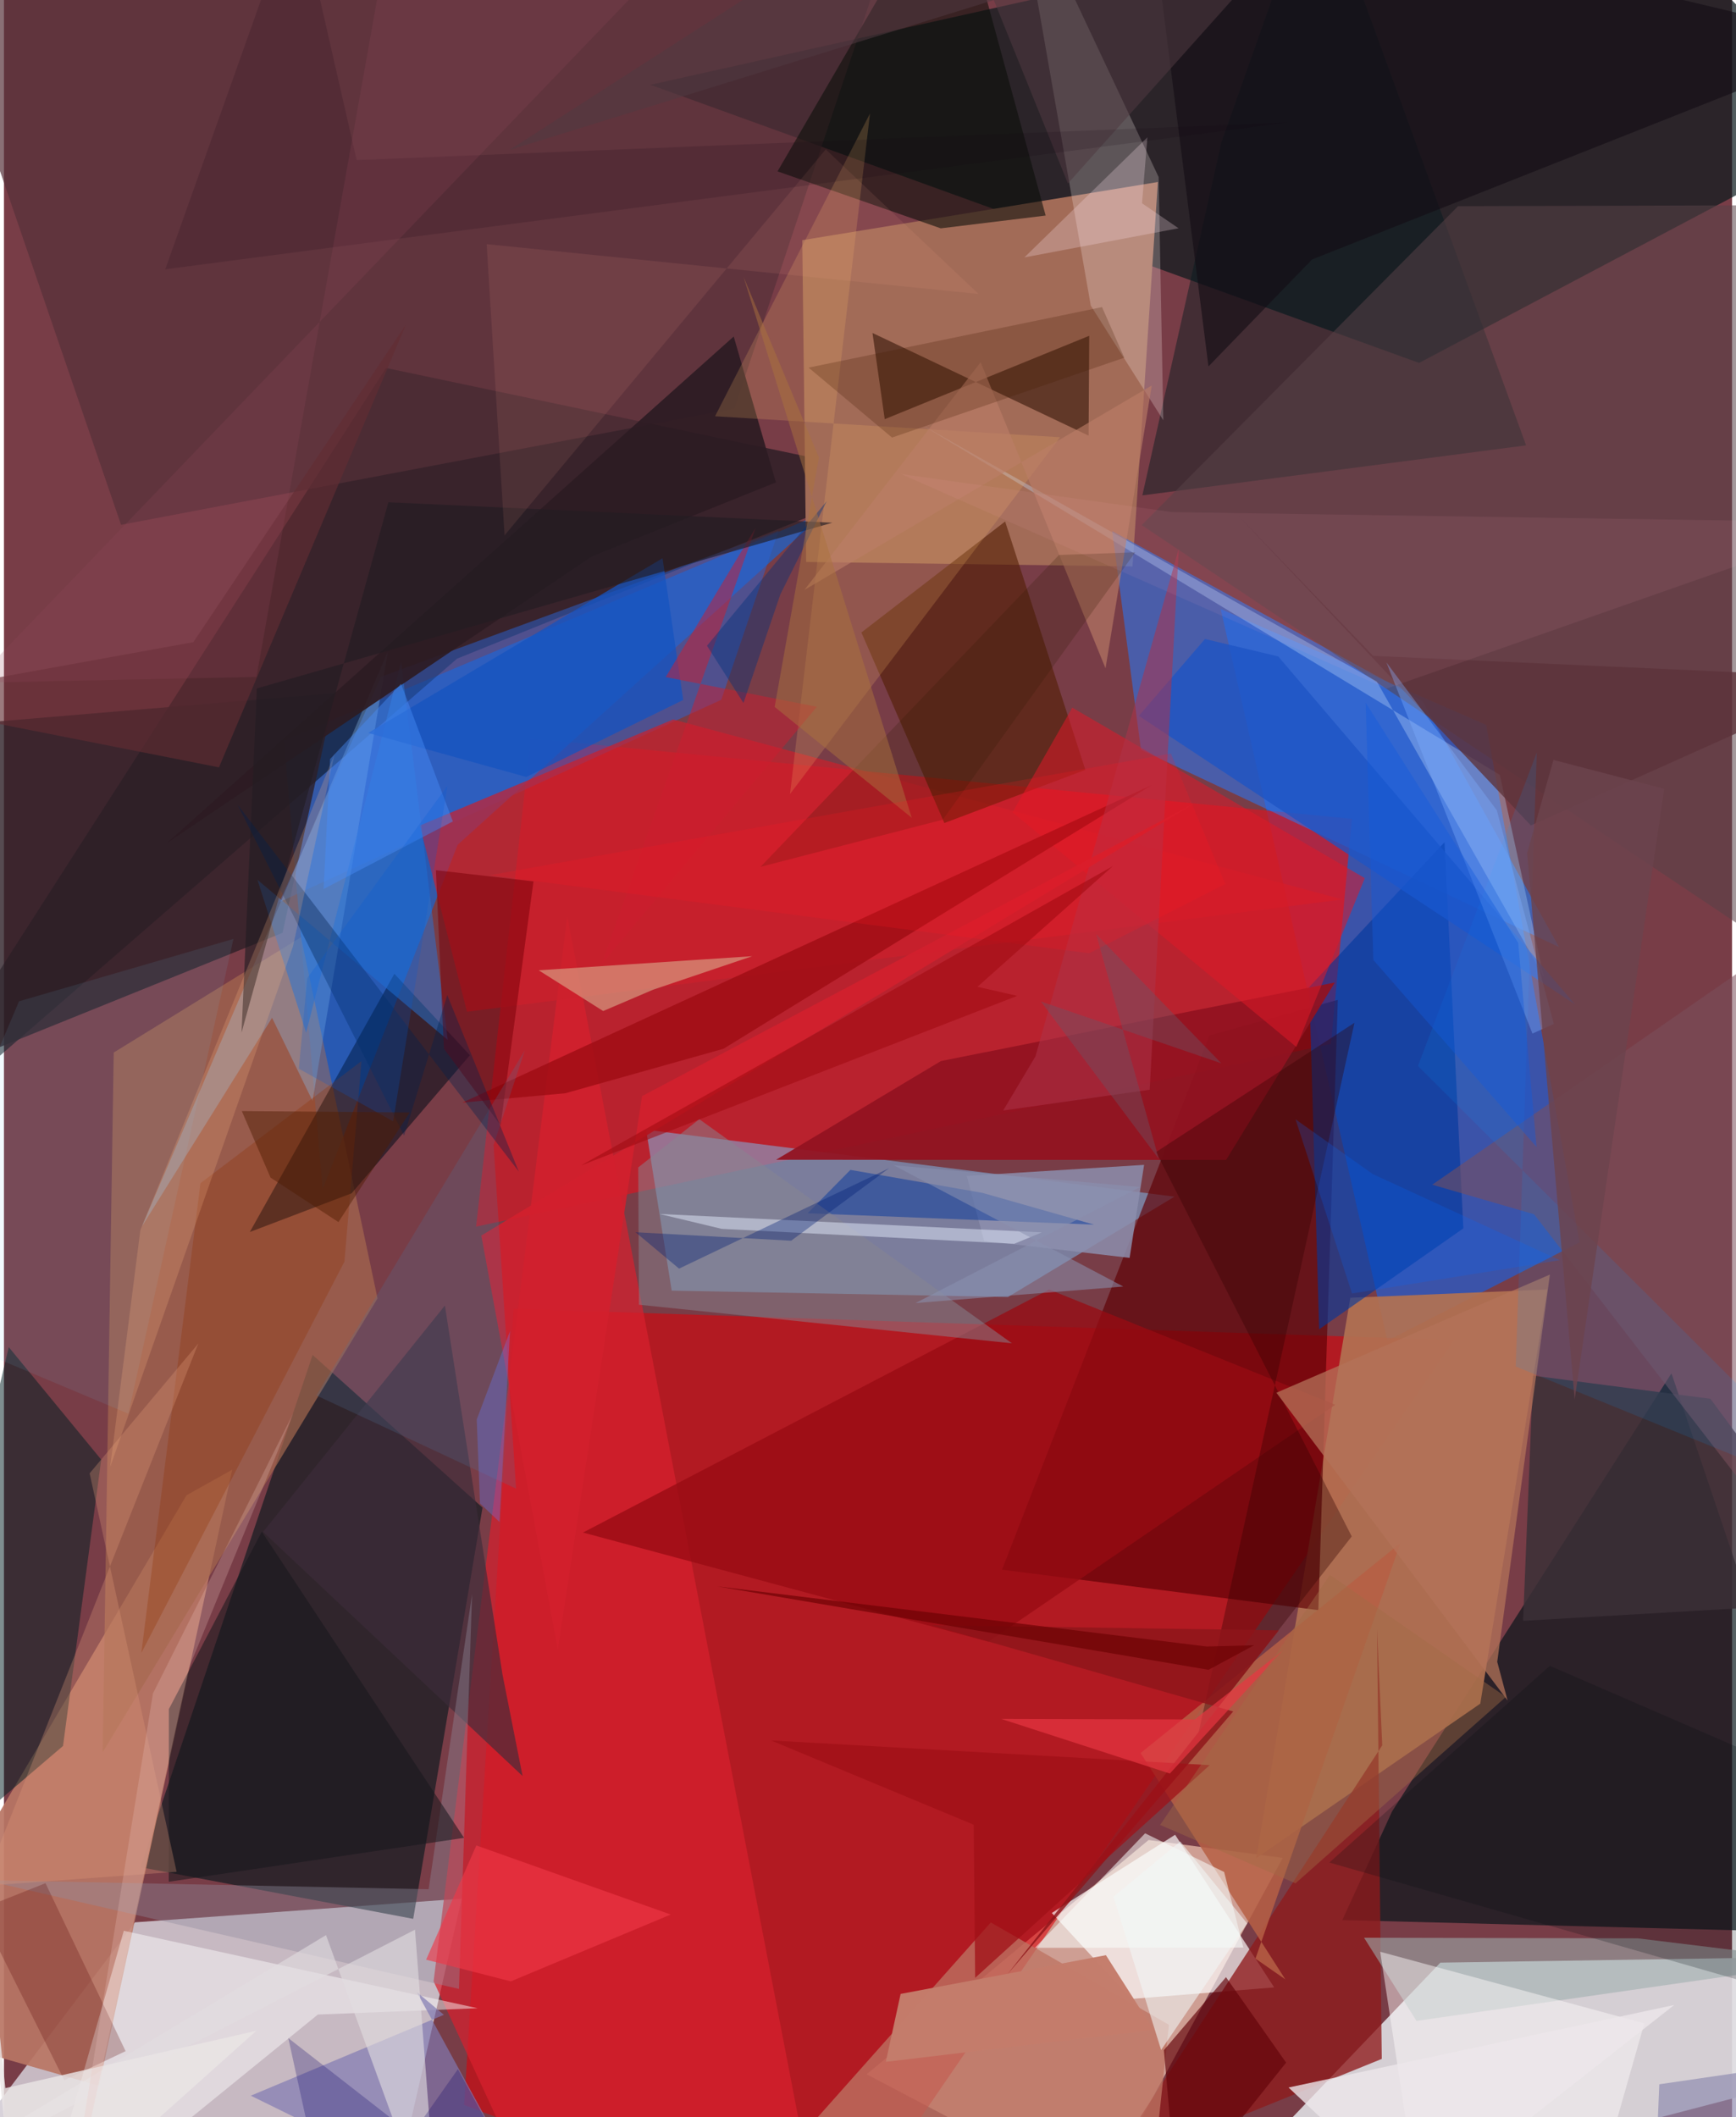 <svg xmlns="http://www.w3.org/2000/svg" width="228" height="278" viewBox="0 0 836 1024"><path fill="#783d47" d="M0 0h836v1024H0z"/><path fill="#dedce0" fill-opacity=".918" d="M694.883 949.263L898 946.113v52.708L564.155 1086z"/><path fill="#d2cbd4" fill-opacity=".871" d="M-50.257 1080.01L63.367 929.77l158.093-11.46-33.272 145.166z"/><path fill="#1662e7" fill-opacity=".616" d="M717.067 350.603l45.179 250.287-92.979 47.563-80.667-353.9z"/><path fill="#ecc0ad" fill-opacity=".737" d="M553.76 889.94l-136.42 113.307 112.402 59.22 88.936-163.893z"/><path fill="#dc0007" fill-opacity=".576" d="M401.08 1086L701.6 648.16l-455.04-15.2-23.936 385.13z"/><path fill="#0d1b1e" fill-opacity=".714" d="M898 62.678L684.603 175.531 312.777 41.022 774.342-62z"/><path fill="#cc1a27" fill-opacity=".769" d="M228.41 593.27l26.384-236.131 397.285 38.912-10.093 108.89z"/><path fill="#2d5bb2" fill-opacity=".91" d="M154.149 575.226l-18.707-217.17 261.947-110.395-177.907 160.94z"/><path fill="#081519" fill-opacity=".682" d="M898 935.146l-250.535-6.473 24.08-52.569L806.69 664.207z"/><path fill="#081016" fill-opacity=".557" d="M219.183 318.575L-62 562.736l246.829-384.759 251.525 52.929z"/><path fill="#01171c" fill-opacity=".6" d="M231.518 729.168l-33.53 198.913-131.974-24.984 83.314-247.758z"/><path fill="#a26b57" d="M386.195 116.162L558.24 88.034l-12.259 185.914-157.916-2.148z"/><path fill="#7db4e6" fill-opacity=".537" d="M566.283 578.775l-80.567 48.533-162.689-3.063-12.362-77.838z"/><path fill="#b27152" fill-opacity=".918" d="M651.325 627.68l-45.497 271.016 108.378-74.698 32.451-200.315z"/><path fill="#5f0005" fill-opacity=".675" d="M645.281 483.595l-62.096 17.246-100.337 258.366 153.018 19.564z"/><path fill="#b97664" fill-opacity=".918" d="M46.035 1008.832l64.38-297.984-22.094 12.342L-62 977.97z"/><path fill="#2d73eb" fill-opacity=".596" d="M686.24 339.081l66.08 119.002-202.27-95.457-13.928-105.79z"/><path fill="#fffeff" fill-opacity=".663" d="M545.34 966.82l-38.422-41.585 59.653-37.83 47.924 73.837z"/><path fill="#a6694f" fill-opacity=".686" d="M143.688 453.308L53.1 509.078l-5.337 338.39 132.96-219.477z"/><path fill="#d71f2d" fill-opacity=".71" d="M243.513 1035.59L396.14 1086 272.498 443.126l-64.643 515.149z"/><path fill="#2d2027" fill-opacity=".804" d="M134.78 451.189L-62 530.659l26.563-178.998 195.488-16.43z"/><path fill="#553039" fill-opacity=".694" d="M439.802-62L-39.534-27.208 56.648 253.84l296.72-56.29z"/><path fill="#8e1a1b" fill-opacity=".776" d="M532.57 1050.161l134.208-206.006-2.52-56.147 2.293 207.809z"/><path fill="#2a63d6" fill-opacity=".498" d="M347.04 338.457l27.745-81.814-192.336 70.667-49.185 108.984z"/><path fill="#061b20" fill-opacity=".459" d="M736.376 215.405l-185.655 24.194 38.24-170.786L635.206-62z"/><path fill="#00379e" fill-opacity=".604" d="M706.012 594.115l-69.758 48.826-4.79-165.58 65.436-69.988z"/><path fill="#000a17" fill-opacity=".529" d="M188.878 470.992l36.54 39.383-57.245 66.787-49.235 18.716z"/><path fill="#cc202b" fill-opacity=".698" d="M323.714 347.98L201.16 399.306l22.838 90.034 423.506-54.319z"/><path fill="#fff5f3" fill-opacity=".235" d="M525.77 147.803l35.101 55.477-2.275-117.657L489.044-62z"/><path fill="#bd7362" fill-opacity=".773" d="M563.584 979.328l-86.183-49.503-137.587 154.796 213.579-9.69z"/><path fill="#511d01" fill-opacity=".576" d="M454.945 398.07l68.208-25.715-38.812-120.14-69.542 53.693z"/><path fill="#001e22" fill-opacity=".506" d="M28.572 844.458l18.48-138.501-44.719-54.39L-62 921.804z"/><path fill="#921320" fill-opacity=".937" d="M453.279 513.197l190.564-37.991-52.598 85.812-217.706-.083z"/><path fill="#8dbcea" fill-opacity=".353" d="M185.759 314.956L66.773 593.134l62.937-100.863 19.58 40.208z"/><path fill="#fcfdfc" fill-opacity=".463" d="M14.54 1086l43.433-152.154 171.178 37.468-77.3 3.055z"/><path fill="#0b0f09" fill-opacity=".576" d="M374.226 82.889L458.57-62l45.375 166.257-50.751 6.186z"/><path fill="#401e10" fill-opacity=".659" d="M420.17 161.048L524.719 210.7l.31-48.295-98.94 40.341z"/><path fill="#584147" fill-opacity=".541" d="M550.417 253.982L898 486.452l-9.16-387.274-185.4.552z"/><path fill="#c3e0ff" fill-opacity=".329" d="M744.941 472.407L664.14 329.62 444.885 205.997 723.67 374.79z"/><path fill="#b65f45" fill-opacity=".851" d="M619.882 957.34l-14.439-10.03 70.135-200.976L549.87 847.892z"/><path fill="#970b13" fill-opacity=".761" d="M476.297 794.025L644.026 679.44 505.65 623.702l-225.528 117.53z"/><path fill="#9fadae" fill-opacity=".576" d="M657.982 937.22l132.402.29 92.525 11.278-199.586 28.65z"/><path fill="#dcb896" fill-opacity=".557" d="M362.002 462.472l-48.032 16.233-24.083 10.297-31.205-19.708z"/><path fill="#8079b2" fill-opacity=".686" d="M266.753 1086l-147.343-72.394 93.413-39.115-13.085-10.986z"/><path fill="#3d2c39" fill-opacity=".647" d="M125.344 740.911l125.545 118.095-9.68-48.949-27.893-178.613z"/><path fill="#2774d6" fill-opacity=".51" d="M192.139 320.149L146.17 499.475l-23.524-73.933 92.027 77.411z"/><path fill="#de1927" fill-opacity=".537" d="M625.226 506.387l-137.299-113.49 28.892-50.638 141.523 82.464z"/><path fill="#fef8fa" fill-opacity=".478" d="M770.494 1059.632l23.073-80.99-127.78-34.646 18.061 118.583z"/><path fill="#3b3037" fill-opacity=".843" d="M739.748 665.346L734.92 783.94 898 774.467l-72.473-97.91z"/><path fill="#2d1c23" fill-opacity=".922" d="M373.458 233.314l-89.004 35.776L78.543 407.98l274.492-245.227z"/><path fill="#130e16" fill-opacity=".631" d="M632.824 125.5L898 20.437 552.418-62l30.289 239.228z"/><path fill="#f8b667" fill-opacity=".204" d="M510.915 211.482l-166.91-10.144 74.963-146.45-38.68 329.123z"/><path fill="#8d8fae" fill-opacity=".847" d="M544.557 608.396l-70.395-8.242-8.384-31.41 85.791-5.338z"/><path fill="#928c9e" fill-opacity=".388" d="M205.44 913.758l21.025-142.742-6.344 190.945-229.692-52.638z"/><path fill="#a00d15" fill-opacity=".847" d="M348.121 507.242l207.065-127.494-333.408 153.535 49.816-4.524z"/><path fill="#00359d" fill-opacity=".478" d="M388.78 586.818l138.555 5.497-54.044-15.375-63.81-11.111z"/><path fill="#320000" fill-opacity=".353" d="M557.37 557.19l94.64 185.922-74.066 94.796 75.408-343.24z"/><path fill="#7b4f5c" fill-opacity=".549" d="M871.336 756.877l-131.119-169.58L690.964 573l201.343-139.49z"/><path fill="#1d54c4" fill-opacity=".765" d="M616.456 317.5l143.54 168.246-210.988-139.51 32.012-37.176z"/><path fill="#ac344a" fill-opacity=".533" d="M568.342 265.372l-69.325 245.54-15.623 26.206 70.881-10.068z"/><path fill="#8f3100" fill-opacity=".294" d="M164.704 610.246L66.467 799.455l28.6-227.186 77.905-59.071z"/><path fill="#d2202d" fill-opacity=".894" d="M577.252 387.775l-268.57 142.379-40.761 267.624L230.93 597.6z"/><path fill="#8e151a" fill-opacity=".824" d="M594.669 827.783l-146.171-41.738 168.266 2.496-131.338 166.4z"/><path fill="#7b0009" fill-opacity=".529" d="M256.164 426.305l-15.905 117.95-27.415-37.036-3.877-86.331z"/><path fill="#878592" fill-opacity=".498" d="M487.638 649.708l-180.434-18.66-.353-66.406 29.529-23.337z"/><path fill="#16161c" fill-opacity=".549" d="M79.734 910.146l.056-83.54 44.95-85.797 97.837 148.098z"/><path fill="#50749a" fill-opacity=".231" d="M251.99 508.004l-15.135 45.8 10.882 166.193-96.588-45.064z"/><path fill="#1653c0" fill-opacity=".757" d="M176.21 354.507l142.385-84.504 10.016 68.543-75.941 37.249z"/><path fill="#e29a79" fill-opacity=".298" d="M94.035 649.79L-9.993 912.15l93.52-6.83-42.08-192.72z"/><path fill="#72cbf5" fill-opacity=".094" d="M-56.456 634.738l116.658 49.018 50.807-229.63L7.283 484.29z"/><path fill="#cc1e30" fill-opacity=".49" d="M320.133 327.48l43.501-72.207-74.481 211.074 104.102-124.502z"/><path fill="#e2dde0" fill-opacity=".612" d="M-62 1067.18l217.8-131.23L210.468 1086l-11.614-152.685z"/><path fill="#221c23" fill-opacity=".647" d="M400.768 252.81l-214.787-9.886-71.042 256.509 7.409-166.463z"/><path fill="#00214c" fill-opacity=".361" d="M193.57 549.278l20.886-68.011 34.602 85.363L112.94 389.058z"/><path fill="#560302" fill-opacity=".247" d="M29.194 1006.141l-41.267-82.504 32.162-12.808 38.754 81.24z"/><path fill="#b4735a" fill-opacity=".741" d="M722.402 803.763l25.48-187.292-132.309 57.14 111.85 148.883z"/><path fill="#620209" fill-opacity=".655" d="M620.273 997.62l-52.8 66.052-6.325-72.09 30.038-35.296z"/><path fill="#5c333a" fill-opacity=".792" d="M662.396 317.23L898 327.824 738.659 399.24 596.054 248.276z"/><path fill="#ef3847" fill-opacity=".635" d="M245.197 958.315l-40.964-10.486 24.286-55.256 94.042 33.42z"/><path fill="#009fff" fill-opacity=".125" d="M684.046 515.59L898 728.852l-166.65-67.92 10.182-296.904z"/><path fill="#9f1017" fill-opacity=".733" d="M469.842 956.605l113.456-102.87-212.214-11.948 98.045 40.762z"/><path fill="#ffac95" fill-opacity=".098" d="M233.523 118.084l237.97 24.108-73.938-69.938L242.18 258.952z"/><path fill="#fafffe" fill-opacity=".537" d="M590.287 905.416l-38.232-18.7-53.292 55.381 100.833-.14z"/><path fill="#675668" fill-opacity=".392" d="M588.95 514.296l-87.3-29.909 57.016 76.121-30.29-108.703z"/><path fill="#00337c" fill-opacity=".408" d="M357.754 340.017l17.852-52.544 22.434-45.082-57.943 69.942z"/><path fill="#622c33" fill-opacity=".635" d="M91.621 310.586L-62 338.389l166.015 32.752 90.453-214.156z"/><path fill="#e73642" fill-opacity=".69" d="M576.016 831.646l42.83-33.5-54.818 59.65-81.558-26.417z"/><path fill="#ffbb87" fill-opacity=".212" d="M51.378 709.54l14.6-114.533 93.946-230.365-20.1 93.13z"/><path fill="#e3ebfc" fill-opacity=".494" d="M317.143 587.154l30.076 7.201 141.515 7.228 13.383-5.527z"/><path fill="#eae5e5" fill-opacity=".808" d="M-44.717 578.862L6.087 1086 122.12 982.208.686 1009.94z"/><path fill="#bb7d67" fill-opacity=".624" d="M472.492 175.211l60.415 148.025 22.368-136.784-168.046 98.882z"/><path fill="#fde0ec" fill-opacity=".263" d="M550.558 98.32l2.613-31.913-59.514 58.092 74.574-14.093z"/><path fill="#000d10" fill-opacity=".216" d="M641.181 900.84L898 974.49l-24.697-114.416-125.451-54.377z"/><path fill="#311a00" fill-opacity=".216" d="M547.27 267.137L454.193 396.45l-88.182 22.805 144.392-150.846z"/><path fill="#461c02" fill-opacity=".239" d="M389.264 177.804l40.357 33.831 112.373-38.63-10.772-24.475z"/><path fill="#7fb0ff" fill-opacity=".373" d="M739.43 499.89l10.377-4.615-27.592-103.337-53.399-71.515z"/><path fill="#ab723e" fill-opacity=".494" d="M394.249 221.278l-21.407 120.637 66.316 53.614-81.351-261.568z"/><path fill="#918cb0" fill-opacity=".698" d="M800.81 1008.095L797.53 1086H898v-92.133z"/><path fill="#c47d6b" fill-opacity=".988" d="M426.62 997.234l129.553-15.387-23.076-36.196-99.317 18.742z"/><path fill="#503941" fill-opacity=".545" d="M638.078-49.218L514.703 88.735 453.797-62 244.549 72.548z"/><path fill="#edc4bf" fill-opacity=".247" d="M139.98 683.502L89.436 806.85 28.771 1086l43.31-266.923z"/><path fill="#ffa4c0" fill-opacity=".082" d="M565.117 247.694L434.13 229.307 668.924 333.04 898 252.699z"/><path fill="#0f0066" fill-opacity=".259" d="M219.603 1000.785L266.168 1086 137.554 985.749 159.503 1086z"/><path fill="#ede7ea" fill-opacity=".792" d="M662.26 1084.235l145.775-114.5-186.587 39.921 51.173 48.052z"/><path fill="#468cf9" fill-opacity=".443" d="M157.787 367.1l-3.137 62.869 62.505-32.693-25.056-66.546z"/><path fill="#14000e" fill-opacity=".145" d="M141.775-49.03l-63.75 179.275L621.15 59.23 170.63 77.413z"/><path fill="#005cd7" fill-opacity=".224" d="M142.653 516.891l4.072-43.806 67.846-93.041-26.302 162.314z"/><path fill="#a26c46" fill-opacity=".424" d="M726.6 820.741l-85.118-59.03-82.153 120.946 65.488 28.227z"/><path fill="#006aff" fill-opacity=".216" d="M662.18 567.847l90.458 41.66-100.482 16.104-27.319-84.216z"/><path fill="#ff1723" fill-opacity=".192" d="M590.832 427.55l-65.846 33.518-289.966-37.767 329.52-58.852z"/><path fill="#125bdd" fill-opacity=".4" d="M732.54 456.023L658.754 339.87l3.709 124.411 78.983 90.52z"/><path fill="#f1f6f7" fill-opacity=".576" d="M601.435 930.291l-32.389-39.642-32.304 26.725 23.066 74.154z"/><path fill="#8a91b1" fill-opacity=".545" d="M541.51 622.252L430.468 563.6l119.187 10.542-108.61 56.076z"/><path fill="#6b434d" fill-opacity=".82" d="M803.194 381.52l-53.584-13.968-12.751 45.065 23.004 264.181z"/><path fill="#974c5d" fill-opacity=".196" d="M361.74-62L184.591-23.262l-62.42 350.68-137.01 2.817z"/><path fill="#a10911" fill-opacity=".573" d="M490.19 481.659l-211.114 82.08 257.34-144.807-65.469 58.358z"/><path fill="#647dfe" fill-opacity=".314" d="M244.82 643.83l-5.082 92.298-9.457-8.99-1.56-40.558z"/><path fill="#4f1b00" fill-opacity=".451" d="M128.966 569.56l-13.903-32.171 81.26.666-34.515 53.021z"/><path fill="#6b0003" fill-opacity=".659" d="M604.783 795.755l-22.928.603-236.916-29.103 237.785 40.37z"/><path fill="#021d72" fill-opacity=".361" d="M428.194 565.017l-47.365 35.08-75.305-4.116 21.077 17.61z"/></svg>
